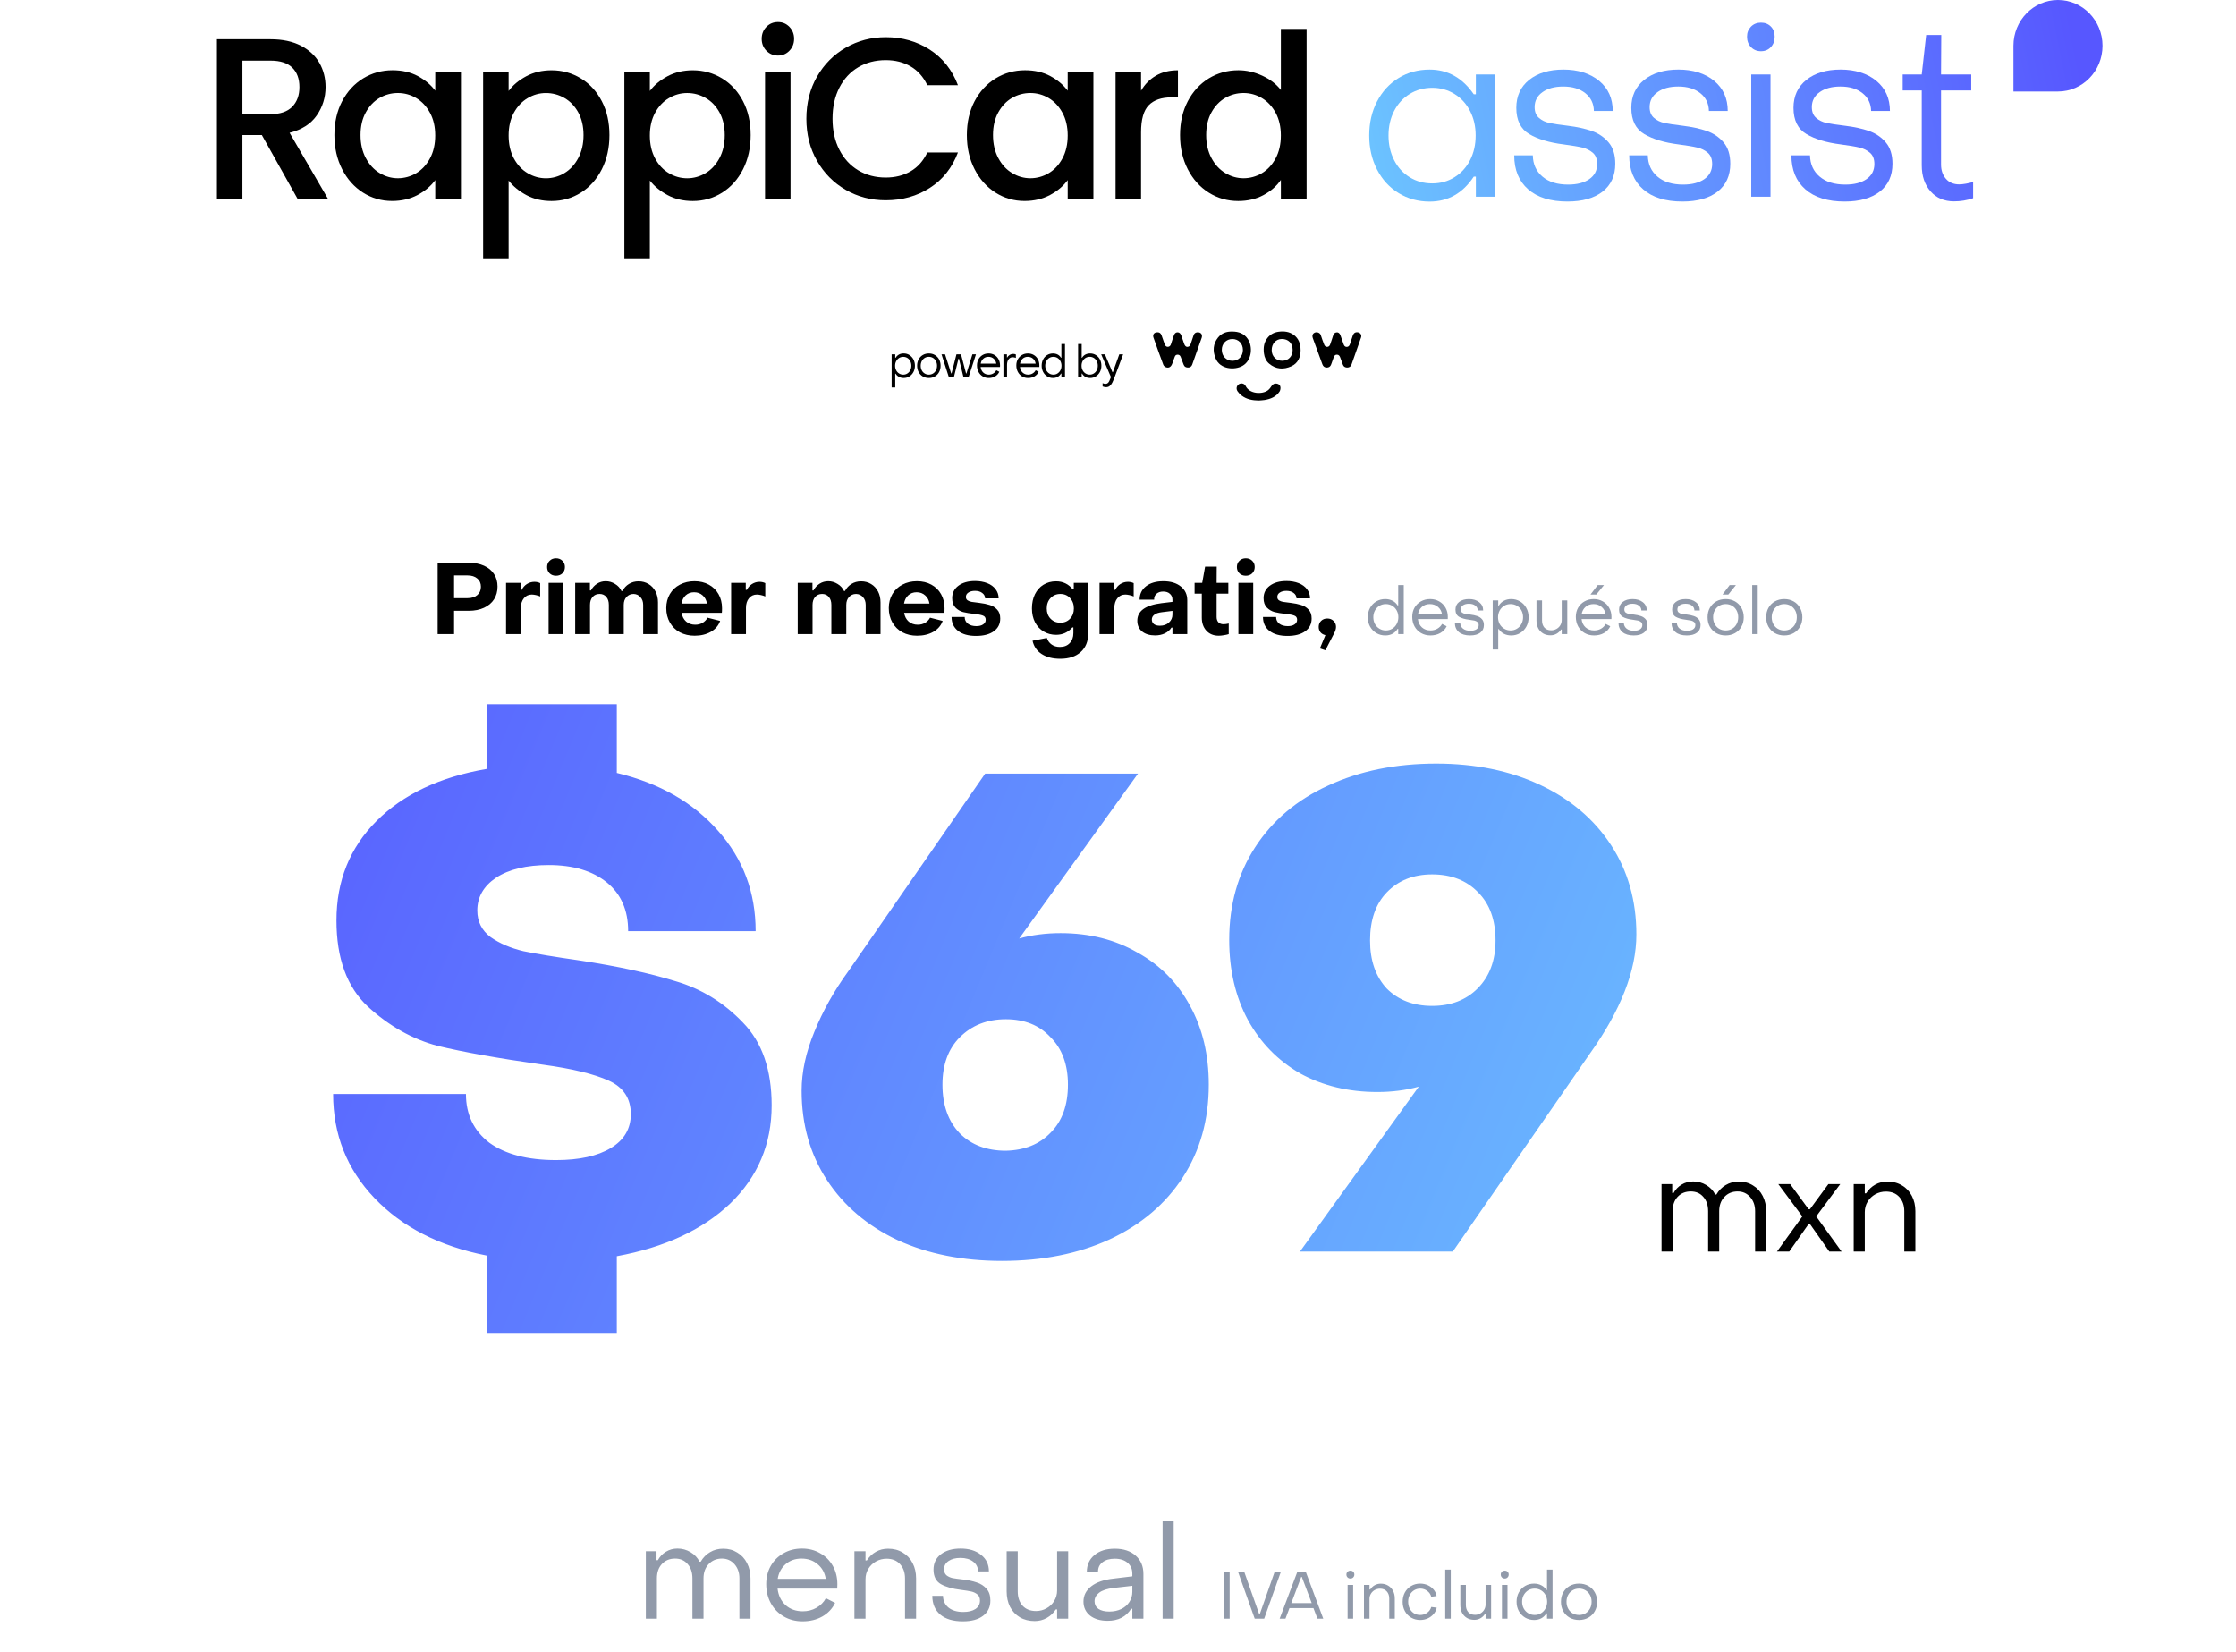 <svg width="134" height="99" viewBox="0 0 134 99" fill="none" xmlns="http://www.w3.org/2000/svg">
<path d="M46.244 66.24C46.244 68.56 45.417 70.52 43.764 72.12C42.11 73.693 39.844 74.747 36.964 75.28V79.88H29.164V75.24C26.337 74.68 24.097 73.533 22.444 71.8C20.79 70.067 19.964 67.987 19.964 65.56H27.924C27.924 66.787 28.39 67.76 29.324 68.48C30.284 69.173 31.617 69.52 33.324 69.52C34.71 69.52 35.804 69.28 36.604 68.8C37.404 68.32 37.804 67.64 37.804 66.76C37.804 65.827 37.364 65.16 36.484 64.76C35.604 64.36 34.284 64.04 32.524 63.8C29.884 63.427 27.79 63.053 26.244 62.68C24.724 62.28 23.324 61.493 22.044 60.32C20.79 59.147 20.164 57.427 20.164 55.16C20.164 52.787 20.964 50.8 22.564 49.2C24.164 47.6 26.364 46.56 29.164 46.08V42.2H36.964V46.32C39.524 46.933 41.55 48.093 43.044 49.8C44.537 51.48 45.284 53.48 45.284 55.8H37.644C37.644 54.547 37.217 53.573 36.364 52.88C35.51 52.187 34.35 51.84 32.884 51.84C31.55 51.84 30.497 52.093 29.724 52.6C28.977 53.107 28.604 53.76 28.604 54.56C28.604 55.227 28.87 55.76 29.404 56.16C29.937 56.533 30.59 56.813 31.364 57C32.137 57.16 33.27 57.347 34.764 57.56C37.03 57.907 38.937 58.32 40.484 58.8C42.03 59.253 43.377 60.08 44.524 61.28C45.67 62.453 46.244 64.107 46.244 66.24ZM60.04 75.56C57.694 75.56 55.614 75.147 53.8 74.32C51.987 73.467 50.574 72.267 49.56 70.72C48.547 69.173 48.04 67.387 48.04 65.36C48.04 64.24 48.294 63.067 48.8 61.84C49.307 60.587 49.987 59.373 50.84 58.2L59.04 46.36H68.2L61.08 56.24C61.853 56.027 62.68 55.92 63.56 55.92C65.293 55.92 66.827 56.307 68.16 57.08C69.52 57.827 70.573 58.893 71.32 60.28C72.067 61.64 72.44 63.213 72.44 65C72.44 67.107 71.92 68.96 70.88 70.56C69.84 72.16 68.374 73.4 66.48 74.28C64.614 75.133 62.467 75.56 60.04 75.56ZM60.28 68.96C61.4 68.933 62.294 68.573 62.96 67.88C63.654 67.187 64 66.227 64 65C64 63.8 63.654 62.853 62.96 62.16C62.294 61.44 61.4 61.08 60.28 61.08C59.16 61.08 58.24 61.44 57.52 62.16C56.827 62.853 56.48 63.8 56.48 65C56.48 66.227 56.827 67.2 57.52 67.92C58.214 68.613 59.133 68.96 60.28 68.96ZM86.065 45.76C88.412 45.76 90.492 46.187 92.305 47.04C94.118 47.893 95.532 49.093 96.545 50.64C97.558 52.187 98.065 53.973 98.065 56C98.065 58.16 97.132 60.547 95.265 63.16L87.065 75H77.905L85.025 65.12C84.252 65.333 83.425 65.44 82.545 65.44C80.812 65.44 79.265 65.067 77.905 64.32C76.572 63.547 75.532 62.48 74.785 61.12C74.038 59.733 73.665 58.133 73.665 56.32C73.665 54.213 74.185 52.36 75.225 50.76C76.265 49.16 77.719 47.933 79.585 47.08C81.478 46.2 83.638 45.76 86.065 45.76ZM85.825 52.4C84.705 52.4 83.799 52.76 83.105 53.48C82.439 54.173 82.105 55.133 82.105 56.36C82.105 57.56 82.439 58.52 83.105 59.24C83.799 59.933 84.705 60.28 85.825 60.28C86.945 60.28 87.852 59.933 88.545 59.24C89.265 58.52 89.625 57.56 89.625 56.36C89.625 55.133 89.278 54.173 88.585 53.48C87.892 52.76 86.972 52.4 85.825 52.4Z" fill="url(#paint0_linear_1436_1285)"/>
<path d="M99.573 75V70.96H100.213V71.496H100.293C100.41 71.283 100.57 71.115 100.773 70.992C100.981 70.864 101.213 70.8 101.469 70.8C101.752 70.8 102.013 70.872 102.253 71.016C102.493 71.16 102.672 71.349 102.789 71.584H102.861C103.005 71.339 103.192 71.149 103.421 71.016C103.65 70.877 103.914 70.808 104.213 70.808C104.528 70.808 104.808 70.885 105.053 71.04C105.304 71.189 105.498 71.4 105.637 71.672C105.776 71.939 105.845 72.245 105.845 72.592V75H105.181V72.584C105.181 72.243 105.082 71.96 104.885 71.736C104.688 71.512 104.437 71.4 104.133 71.4C103.808 71.4 103.541 71.512 103.333 71.736C103.13 71.955 103.029 72.237 103.029 72.584V75H102.365V72.584C102.365 72.227 102.269 71.941 102.077 71.728C101.89 71.509 101.64 71.4 101.325 71.4C101 71.4 100.736 71.509 100.533 71.728C100.336 71.941 100.237 72.227 100.237 72.584V75H99.573ZM107.227 75H106.491L108.011 72.896L106.571 70.96H107.283L108.387 72.464H108.467L109.571 70.96H110.283L108.843 72.896L110.363 75H109.627L108.467 73.352H108.387L107.227 75ZM111.089 75V70.96H111.753V71.512H111.833C111.977 71.288 112.158 71.115 112.377 70.992C112.595 70.869 112.838 70.808 113.105 70.808C113.441 70.808 113.734 70.885 113.985 71.04C114.241 71.189 114.438 71.4 114.577 71.672C114.715 71.939 114.785 72.243 114.785 72.584V75H114.121V72.584C114.121 72.237 114.022 71.955 113.825 71.736C113.627 71.517 113.358 71.408 113.017 71.408C112.793 71.408 112.582 71.461 112.385 71.568C112.193 71.675 112.038 71.824 111.921 72.016C111.809 72.203 111.753 72.411 111.753 72.64V75H111.089Z" fill="black"/>
<path d="M38.704 97V92.96H39.344V93.496H39.424C39.541 93.283 39.701 93.115 39.904 92.992C40.112 92.864 40.344 92.8 40.6 92.8C40.883 92.8 41.144 92.872 41.384 93.016C41.624 93.16 41.803 93.349 41.92 93.584H41.992C42.136 93.339 42.323 93.149 42.552 93.016C42.781 92.877 43.045 92.808 43.344 92.808C43.659 92.808 43.939 92.885 44.184 93.04C44.435 93.189 44.629 93.4 44.768 93.672C44.907 93.939 44.976 94.245 44.976 94.592V97H44.312V94.584C44.312 94.243 44.213 93.96 44.016 93.736C43.819 93.512 43.568 93.4 43.264 93.4C42.939 93.4 42.672 93.512 42.464 93.736C42.261 93.955 42.16 94.237 42.16 94.584V97H41.496V94.584C41.496 94.227 41.4 93.941 41.208 93.728C41.021 93.509 40.771 93.4 40.456 93.4C40.131 93.4 39.867 93.509 39.664 93.728C39.467 93.941 39.368 94.227 39.368 94.584V97H38.704ZM48.094 97.16C47.678 97.16 47.304 97.064 46.974 96.872C46.643 96.68 46.384 96.416 46.198 96.08C46.011 95.739 45.918 95.355 45.918 94.928C45.918 94.523 46.008 94.16 46.19 93.84C46.376 93.515 46.632 93.261 46.958 93.08C47.283 92.893 47.651 92.8 48.062 92.8C48.467 92.8 48.83 92.893 49.15 93.08C49.475 93.261 49.728 93.515 49.91 93.84C50.091 94.16 50.182 94.525 50.182 94.936C50.182 95.053 50.179 95.141 50.174 95.2H46.598C46.646 95.611 46.806 95.941 47.078 96.192C47.355 96.437 47.699 96.56 48.11 96.56C48.408 96.56 48.68 96.491 48.926 96.352C49.176 96.208 49.366 96.016 49.494 95.776L50.046 96.056C49.88 96.403 49.624 96.675 49.278 96.872C48.936 97.064 48.542 97.16 48.094 97.16ZM49.486 94.616C49.427 94.248 49.264 93.955 48.998 93.736C48.736 93.512 48.414 93.4 48.03 93.4C47.656 93.4 47.339 93.512 47.078 93.736C46.822 93.96 46.664 94.253 46.606 94.616H49.486ZM51.204 97V92.96H51.868V93.512H51.948C52.092 93.288 52.273 93.115 52.492 92.992C52.711 92.869 52.953 92.808 53.22 92.808C53.556 92.808 53.849 92.885 54.1 93.04C54.356 93.189 54.553 93.4 54.692 93.672C54.831 93.939 54.9 94.243 54.9 94.584V97H54.236V94.584C54.236 94.237 54.137 93.955 53.94 93.736C53.743 93.517 53.473 93.408 53.132 93.408C52.908 93.408 52.697 93.461 52.5 93.568C52.308 93.675 52.153 93.824 52.036 94.016C51.924 94.203 51.868 94.411 51.868 94.64V97H51.204ZM57.704 97.16C57.122 97.16 56.672 97.027 56.352 96.76C56.032 96.488 55.872 96.112 55.872 95.632H56.512C56.517 95.925 56.626 96.16 56.84 96.336C57.058 96.512 57.354 96.6 57.728 96.6C58.032 96.6 58.274 96.541 58.456 96.424C58.637 96.301 58.728 96.133 58.728 95.92C58.728 95.755 58.677 95.632 58.576 95.552C58.474 95.467 58.354 95.408 58.216 95.376C58.077 95.344 57.861 95.309 57.568 95.272C57.082 95.213 56.69 95.101 56.392 94.936C56.093 94.765 55.944 94.475 55.944 94.064C55.944 93.675 56.09 93.368 56.384 93.144C56.682 92.915 57.077 92.8 57.568 92.8C58.074 92.8 58.482 92.925 58.792 93.176C59.106 93.421 59.264 93.752 59.264 94.168H58.616C58.61 93.923 58.512 93.728 58.32 93.584C58.128 93.435 57.874 93.36 57.56 93.36C57.266 93.36 57.029 93.421 56.848 93.544C56.666 93.667 56.576 93.832 56.576 94.04C56.576 94.195 56.624 94.315 56.72 94.4C56.821 94.48 56.941 94.536 57.08 94.568C57.224 94.595 57.437 94.624 57.72 94.656C58.034 94.693 58.306 94.752 58.536 94.832C58.77 94.907 58.965 95.032 59.12 95.208C59.274 95.379 59.352 95.613 59.352 95.912C59.352 96.307 59.205 96.613 58.912 96.832C58.624 97.051 58.221 97.16 57.704 97.16ZM64.015 92.96V97H63.351V96.448H63.271C63.132 96.667 62.951 96.837 62.727 96.96C62.508 97.083 62.268 97.144 62.007 97.144C61.671 97.144 61.375 97.069 61.119 96.92C60.863 96.765 60.666 96.555 60.527 96.288C60.394 96.016 60.327 95.709 60.327 95.368V92.96H60.991V95.368C60.991 95.72 61.087 96.005 61.279 96.224C61.476 96.437 61.746 96.544 62.087 96.544C62.311 96.544 62.519 96.491 62.711 96.384C62.908 96.277 63.063 96.131 63.175 95.944C63.292 95.752 63.351 95.541 63.351 95.312V92.96H64.015ZM66.379 97.128C65.941 97.128 65.589 97.024 65.323 96.816C65.061 96.603 64.931 96.323 64.931 95.976C64.931 95.613 65.085 95.309 65.395 95.064C65.704 94.819 66.152 94.664 66.739 94.6L67.859 94.464V94.304C67.859 94.032 67.765 93.816 67.579 93.656C67.392 93.491 67.133 93.408 66.803 93.408C66.493 93.408 66.248 93.48 66.067 93.624C65.885 93.763 65.797 93.957 65.803 94.208H65.131C65.131 93.781 65.283 93.443 65.587 93.192C65.891 92.936 66.299 92.808 66.811 92.808C67.333 92.808 67.749 92.947 68.059 93.224C68.368 93.496 68.523 93.861 68.523 94.32V97H67.859V96.408H67.787C67.488 96.888 67.019 97.128 66.379 97.128ZM66.475 96.576C66.747 96.576 66.987 96.525 67.195 96.424C67.403 96.323 67.565 96.181 67.683 96C67.8 95.819 67.859 95.616 67.859 95.392V95.032L66.739 95.16C66.344 95.208 66.053 95.304 65.867 95.448C65.685 95.587 65.595 95.757 65.595 95.96C65.595 96.152 65.672 96.304 65.827 96.416C65.987 96.523 66.203 96.576 66.475 96.576ZM70.337 97H69.673V91.12H70.337V97ZM73.691 97H73.327V94.18H73.691V97ZM75.76 97H75.192L74.188 94.18H74.56L75.46 96.728H75.496L76.392 94.18H76.764L75.76 97ZM77.036 97H76.688L77.752 94.18H78.248L79.3 97H78.952L78.712 96.368H77.276L77.036 97ZM77.98 94.5L77.384 96.068H78.608L78.016 94.5H77.98ZM80.928 94.596C80.859 94.596 80.801 94.573 80.756 94.528C80.711 94.483 80.688 94.425 80.688 94.356C80.688 94.289 80.711 94.235 80.756 94.192C80.801 94.147 80.859 94.124 80.928 94.124C80.997 94.124 81.053 94.145 81.096 94.188C81.141 94.231 81.164 94.287 81.164 94.356C81.164 94.425 81.141 94.483 81.096 94.528C81.053 94.573 80.997 94.596 80.928 94.596ZM81.092 97H80.76V94.98H81.092V97ZM81.74 97V94.98H82.072V95.256H82.112C82.184 95.144 82.274 95.057 82.384 94.996C82.493 94.935 82.614 94.904 82.748 94.904C82.916 94.904 83.062 94.943 83.188 95.02C83.316 95.095 83.414 95.2 83.484 95.336C83.553 95.469 83.588 95.621 83.588 95.792V97H83.256V95.792C83.256 95.619 83.206 95.477 83.108 95.368C83.009 95.259 82.874 95.204 82.704 95.204C82.592 95.204 82.486 95.231 82.388 95.284C82.292 95.337 82.214 95.412 82.156 95.508C82.1 95.601 82.072 95.705 82.072 95.82V97H81.74ZM85.109 97.08C84.909 97.08 84.73 97.033 84.57 96.94C84.409 96.847 84.284 96.717 84.194 96.552C84.103 96.387 84.058 96.201 84.058 95.996C84.058 95.788 84.102 95.601 84.189 95.436C84.28 95.268 84.406 95.137 84.566 95.044C84.725 94.948 84.907 94.9 85.109 94.9C85.272 94.9 85.424 94.932 85.566 94.996C85.707 95.06 85.824 95.149 85.918 95.264C86.011 95.376 86.07 95.503 86.094 95.644L85.769 95.688C85.735 95.544 85.655 95.427 85.529 95.336C85.407 95.245 85.268 95.2 85.114 95.2C84.978 95.2 84.855 95.233 84.746 95.3C84.636 95.367 84.549 95.46 84.486 95.58C84.421 95.697 84.389 95.831 84.389 95.98C84.389 96.135 84.42 96.273 84.481 96.396C84.543 96.516 84.628 96.611 84.737 96.68C84.847 96.747 84.971 96.78 85.109 96.78C85.267 96.78 85.407 96.736 85.529 96.648C85.652 96.557 85.734 96.441 85.773 96.3L86.102 96.344C86.072 96.485 86.01 96.612 85.913 96.724C85.817 96.836 85.699 96.924 85.558 96.988C85.419 97.049 85.269 97.08 85.109 97.08ZM86.943 97H86.611V94.06H86.943V97ZM89.36 94.98V97H89.028V96.724H88.988C88.919 96.833 88.828 96.919 88.716 96.98C88.607 97.041 88.487 97.072 88.356 97.072C88.188 97.072 88.04 97.035 87.912 96.96C87.784 96.883 87.685 96.777 87.616 96.644C87.549 96.508 87.516 96.355 87.516 96.184V94.98H87.848V96.184C87.848 96.36 87.896 96.503 87.992 96.612C88.091 96.719 88.225 96.772 88.396 96.772C88.508 96.772 88.612 96.745 88.708 96.692C88.807 96.639 88.884 96.565 88.94 96.472C88.999 96.376 89.028 96.271 89.028 96.156V94.98H89.36ZM90.178 94.596C90.109 94.596 90.051 94.573 90.006 94.528C89.961 94.483 89.938 94.425 89.938 94.356C89.938 94.289 89.961 94.235 90.006 94.192C90.051 94.147 90.109 94.124 90.178 94.124C90.247 94.124 90.303 94.145 90.346 94.188C90.391 94.231 90.414 94.287 90.414 94.356C90.414 94.425 90.391 94.483 90.346 94.528C90.303 94.573 90.247 94.596 90.178 94.596ZM90.342 97H90.01V94.98H90.342V97ZM91.934 97.08C91.739 97.08 91.562 97.033 91.402 96.94C91.242 96.844 91.115 96.713 91.022 96.548C90.931 96.383 90.886 96.196 90.886 95.988C90.886 95.78 90.931 95.593 91.022 95.428C91.112 95.263 91.238 95.133 91.398 95.04C91.558 94.947 91.735 94.9 91.93 94.9C92.092 94.9 92.238 94.933 92.366 95C92.494 95.064 92.595 95.157 92.67 95.28H92.71V94.06H93.042V97H92.71V96.688H92.67C92.595 96.813 92.494 96.911 92.366 96.98C92.24 97.047 92.096 97.08 91.934 97.08ZM91.97 96.78C92.111 96.78 92.238 96.745 92.35 96.676C92.464 96.607 92.554 96.512 92.618 96.392C92.684 96.269 92.718 96.135 92.718 95.988C92.718 95.841 92.686 95.708 92.622 95.588C92.558 95.468 92.468 95.373 92.354 95.304C92.239 95.235 92.111 95.2 91.97 95.2C91.826 95.2 91.696 95.235 91.582 95.304C91.47 95.373 91.38 95.468 91.314 95.588C91.25 95.708 91.218 95.841 91.218 95.988C91.218 96.137 91.25 96.272 91.314 96.392C91.38 96.512 91.471 96.607 91.586 96.676C91.7 96.745 91.828 96.78 91.97 96.78ZM94.63 97.08C94.419 97.08 94.231 97.033 94.066 96.94C93.903 96.847 93.775 96.717 93.682 96.552C93.591 96.387 93.546 96.199 93.546 95.988C93.546 95.777 93.591 95.591 93.682 95.428C93.775 95.263 93.903 95.133 94.066 95.04C94.231 94.947 94.419 94.9 94.63 94.9C94.838 94.9 95.024 94.947 95.19 95.04C95.355 95.133 95.483 95.263 95.574 95.428C95.667 95.593 95.714 95.78 95.714 95.988C95.714 96.199 95.667 96.387 95.574 96.552C95.483 96.717 95.355 96.847 95.19 96.94C95.024 97.033 94.838 97.08 94.63 97.08ZM94.63 96.78C94.774 96.78 94.903 96.747 95.018 96.68C95.132 96.611 95.222 96.516 95.286 96.396C95.35 96.276 95.382 96.14 95.382 95.988C95.382 95.839 95.35 95.704 95.286 95.584C95.222 95.464 95.132 95.371 95.018 95.304C94.903 95.235 94.774 95.2 94.63 95.2C94.486 95.2 94.356 95.235 94.242 95.304C94.127 95.371 94.038 95.464 93.974 95.584C93.91 95.704 93.878 95.839 93.878 95.988C93.878 96.14 93.91 96.276 93.974 96.396C94.038 96.516 94.127 96.611 94.242 96.68C94.356 96.747 94.486 96.78 94.63 96.78Z" fill="#919AAA"/>
<path d="M26.228 38V33.728H28.106C28.45 33.728 28.75 33.786 29.006 33.902C29.266 34.018 29.466 34.184 29.606 34.4C29.746 34.612 29.816 34.862 29.816 35.15C29.816 35.442 29.746 35.698 29.606 35.918C29.466 36.134 29.266 36.302 29.006 36.422C28.746 36.542 28.444 36.602 28.1 36.602H27.212V38H26.228ZM28.022 35.846C28.266 35.846 28.46 35.784 28.604 35.66C28.748 35.536 28.82 35.37 28.82 35.162C28.82 34.954 28.748 34.79 28.604 34.67C28.46 34.546 28.266 34.484 28.022 34.484H27.212V35.846H28.022ZM30.327 38V34.928H31.203V35.348H31.269C31.337 35.204 31.439 35.088 31.575 35C31.715 34.912 31.865 34.868 32.025 34.868C32.153 34.868 32.269 34.894 32.373 34.946V35.744C32.293 35.708 32.205 35.68 32.109 35.66C32.017 35.64 31.937 35.63 31.869 35.63C31.673 35.63 31.515 35.704 31.395 35.852C31.275 36 31.215 36.192 31.215 36.428V38H30.327ZM33.321 34.502C33.165 34.502 33.037 34.454 32.937 34.358C32.837 34.258 32.787 34.132 32.787 33.98C32.787 33.828 32.837 33.704 32.937 33.608C33.037 33.508 33.165 33.458 33.321 33.458C33.477 33.458 33.605 33.508 33.705 33.608C33.805 33.704 33.855 33.828 33.855 33.98C33.855 34.132 33.805 34.258 33.705 34.358C33.605 34.454 33.477 34.502 33.321 34.502ZM33.765 38H32.877V34.928H33.765V38ZM34.47 38V34.928H35.352V35.384H35.412C35.5 35.216 35.622 35.082 35.778 34.982C35.934 34.882 36.108 34.832 36.3 34.832C36.5 34.832 36.686 34.886 36.858 34.994C37.034 35.098 37.162 35.238 37.242 35.414H37.302C37.398 35.234 37.528 35.094 37.692 34.994C37.86 34.89 38.052 34.838 38.268 34.838C38.492 34.838 38.692 34.892 38.868 35C39.044 35.104 39.182 35.252 39.282 35.444C39.382 35.636 39.432 35.854 39.432 36.098V38H38.544V36.248C38.544 36.06 38.49 35.906 38.382 35.786C38.274 35.662 38.136 35.598 37.968 35.594C37.796 35.594 37.654 35.656 37.542 35.78C37.434 35.9 37.38 36.056 37.38 36.248V38H36.486V36.248C36.486 36.048 36.436 35.89 36.336 35.774C36.236 35.654 36.102 35.594 35.934 35.594C35.758 35.594 35.618 35.654 35.514 35.774C35.41 35.894 35.358 36.052 35.358 36.248V38H34.47ZM41.626 38.096C41.298 38.096 41.004 38.028 40.744 37.892C40.488 37.752 40.288 37.556 40.144 37.304C40 37.052 39.928 36.764 39.928 36.44C39.928 36.124 40 35.844 40.144 35.6C40.288 35.356 40.488 35.168 40.744 35.036C41 34.9 41.292 34.832 41.62 34.832C41.944 34.832 42.23 34.9 42.478 35.036C42.73 35.172 42.924 35.362 43.06 35.606C43.2 35.85 43.27 36.132 43.27 36.452C43.27 36.588 43.266 36.678 43.258 36.722H40.846C40.882 36.942 40.972 37.116 41.116 37.244C41.264 37.372 41.446 37.436 41.662 37.436C41.83 37.436 41.978 37.398 42.106 37.322C42.234 37.246 42.332 37.144 42.4 37.016L43.156 37.208C43.06 37.484 42.874 37.702 42.598 37.862C42.322 38.018 41.998 38.096 41.626 38.096ZM42.364 36.17C42.336 35.97 42.252 35.808 42.112 35.684C41.972 35.556 41.8 35.492 41.596 35.492C41.396 35.492 41.228 35.554 41.092 35.678C40.96 35.798 40.876 35.962 40.84 36.17H42.364ZM43.816 38V34.928H44.692V35.348H44.758C44.826 35.204 44.928 35.088 45.064 35C45.204 34.912 45.354 34.868 45.514 34.868C45.642 34.868 45.758 34.894 45.862 34.946V35.744C45.782 35.708 45.694 35.68 45.598 35.66C45.506 35.64 45.426 35.63 45.358 35.63C45.162 35.63 45.004 35.704 44.884 35.852C44.764 36 44.704 36.192 44.704 36.428V38H43.816ZM47.806 38V34.928H48.688V35.384H48.748C48.836 35.216 48.958 35.082 49.114 34.982C49.27 34.882 49.444 34.832 49.636 34.832C49.836 34.832 50.022 34.886 50.194 34.994C50.37 35.098 50.498 35.238 50.578 35.414H50.638C50.734 35.234 50.864 35.094 51.028 34.994C51.196 34.89 51.388 34.838 51.604 34.838C51.828 34.838 52.028 34.892 52.204 35C52.38 35.104 52.518 35.252 52.618 35.444C52.718 35.636 52.768 35.854 52.768 36.098V38H51.88V36.248C51.88 36.06 51.826 35.906 51.718 35.786C51.61 35.662 51.472 35.598 51.304 35.594C51.132 35.594 50.99 35.656 50.878 35.78C50.77 35.9 50.716 36.056 50.716 36.248V38H49.822V36.248C49.822 36.048 49.772 35.89 49.672 35.774C49.572 35.654 49.438 35.594 49.27 35.594C49.094 35.594 48.954 35.654 48.85 35.774C48.746 35.894 48.694 36.052 48.694 36.248V38H47.806ZM54.962 38.096C54.634 38.096 54.34 38.028 54.08 37.892C53.824 37.752 53.624 37.556 53.48 37.304C53.336 37.052 53.264 36.764 53.264 36.44C53.264 36.124 53.336 35.844 53.48 35.6C53.624 35.356 53.824 35.168 54.08 35.036C54.336 34.9 54.628 34.832 54.956 34.832C55.28 34.832 55.566 34.9 55.814 35.036C56.066 35.172 56.26 35.362 56.396 35.606C56.536 35.85 56.606 36.132 56.606 36.452C56.606 36.588 56.602 36.678 56.594 36.722H54.182C54.218 36.942 54.308 37.116 54.452 37.244C54.6 37.372 54.782 37.436 54.998 37.436C55.166 37.436 55.314 37.398 55.442 37.322C55.57 37.246 55.668 37.144 55.736 37.016L56.492 37.208C56.396 37.484 56.21 37.702 55.934 37.862C55.658 38.018 55.334 38.096 54.962 38.096ZM55.7 36.17C55.672 35.97 55.588 35.808 55.448 35.684C55.308 35.556 55.136 35.492 54.932 35.492C54.732 35.492 54.564 35.554 54.428 35.678C54.296 35.798 54.212 35.962 54.176 36.17H55.7ZM58.49 38.108C58.034 38.108 57.676 38.008 57.416 37.808C57.156 37.604 57.026 37.326 57.026 36.974H57.812C57.812 37.138 57.874 37.27 57.998 37.37C58.126 37.47 58.298 37.52 58.514 37.52C58.682 37.52 58.816 37.486 58.916 37.418C59.02 37.35 59.072 37.258 59.072 37.142C59.072 37.014 59.016 36.93 58.904 36.89C58.792 36.846 58.618 36.812 58.382 36.788C58.122 36.76 57.902 36.724 57.722 36.68C57.546 36.632 57.392 36.542 57.26 36.41C57.128 36.278 57.062 36.09 57.062 35.846C57.062 35.534 57.186 35.286 57.434 35.102C57.686 34.914 58.018 34.82 58.43 34.82C58.702 34.82 58.946 34.862 59.162 34.946C59.378 35.03 59.546 35.152 59.666 35.312C59.786 35.468 59.846 35.65 59.846 35.858H59.036C59.032 35.722 58.974 35.614 58.862 35.534C58.754 35.45 58.61 35.408 58.43 35.408C58.266 35.408 58.134 35.442 58.034 35.51C57.934 35.574 57.884 35.662 57.884 35.774C57.884 35.862 57.918 35.93 57.986 35.978C58.058 36.022 58.138 36.052 58.226 36.068C58.318 36.084 58.472 36.104 58.688 36.128C58.924 36.156 59.13 36.198 59.306 36.254C59.486 36.306 59.636 36.398 59.756 36.53C59.88 36.658 59.942 36.836 59.942 37.064C59.942 37.392 59.812 37.648 59.552 37.832C59.296 38.016 58.942 38.108 58.49 38.108ZM63.54 39.476C63.092 39.476 62.722 39.382 62.43 39.194C62.138 39.006 61.954 38.74 61.878 38.396L62.736 38.228C62.792 38.396 62.888 38.528 63.024 38.624C63.16 38.72 63.324 38.768 63.516 38.768C63.764 38.768 63.96 38.692 64.104 38.54C64.252 38.392 64.326 38.192 64.326 37.94V37.598H64.266C64.006 37.894 63.682 38.042 63.294 38.042C63.014 38.042 62.764 37.976 62.544 37.844C62.324 37.712 62.152 37.528 62.028 37.292C61.904 37.052 61.842 36.776 61.842 36.464C61.842 36.14 61.902 35.856 62.022 35.612C62.146 35.364 62.316 35.174 62.532 35.042C62.752 34.906 63.004 34.838 63.288 34.838C63.7 34.838 64.034 34.998 64.29 35.318H64.35V34.928H65.214V37.964C65.214 38.436 65.064 38.806 64.764 39.074C64.464 39.342 64.056 39.476 63.54 39.476ZM63.546 37.316C63.782 37.316 63.976 37.236 64.128 37.076C64.28 36.916 64.356 36.712 64.356 36.464C64.356 36.212 64.28 36.004 64.128 35.84C63.976 35.676 63.782 35.594 63.546 35.594C63.31 35.594 63.114 35.676 62.958 35.84C62.806 36.004 62.73 36.212 62.73 36.464C62.73 36.712 62.806 36.916 62.958 37.076C63.114 37.236 63.31 37.316 63.546 37.316ZM65.894 38V34.928H66.77V35.348H66.836C66.904 35.204 67.006 35.088 67.142 35C67.282 34.912 67.432 34.868 67.592 34.868C67.72 34.868 67.836 34.894 67.94 34.946V35.744C67.86 35.708 67.772 35.68 67.676 35.66C67.584 35.64 67.504 35.63 67.436 35.63C67.24 35.63 67.082 35.704 66.962 35.852C66.842 36 66.782 36.192 66.782 36.428V38H65.894ZM69.219 38.078C68.899 38.078 68.641 38 68.445 37.844C68.253 37.684 68.157 37.468 68.157 37.196C68.157 36.616 68.641 36.266 69.609 36.146L70.263 36.068V35.942C70.263 35.794 70.213 35.676 70.113 35.588C70.017 35.496 69.881 35.45 69.705 35.45C69.541 35.45 69.409 35.494 69.309 35.582C69.209 35.666 69.161 35.784 69.165 35.936H68.295C68.295 35.6 68.423 35.332 68.679 35.132C68.939 34.932 69.285 34.832 69.717 34.832C70.153 34.832 70.501 34.936 70.761 35.144C71.021 35.348 71.151 35.624 71.151 35.972V38H70.263V37.61H70.203C70.107 37.762 69.973 37.878 69.801 37.958C69.633 38.038 69.439 38.078 69.219 38.078ZM69.513 37.496C69.733 37.496 69.913 37.432 70.053 37.304C70.193 37.176 70.263 37.016 70.263 36.824V36.608L69.633 36.686C69.425 36.71 69.271 36.762 69.171 36.842C69.075 36.918 69.027 37.012 69.027 37.124C69.027 37.24 69.069 37.332 69.153 37.4C69.241 37.464 69.361 37.496 69.513 37.496ZM73.036 38.096C72.728 38.096 72.482 37.996 72.298 37.796C72.114 37.596 72.022 37.334 72.022 37.01V35.576H71.59V34.928H72.046L72.22 33.956H72.916L72.91 34.928H73.612V35.576H72.91V36.974C72.91 37.106 72.946 37.212 73.018 37.292C73.094 37.368 73.194 37.406 73.318 37.406C73.41 37.406 73.516 37.392 73.636 37.364V38C73.552 38.028 73.454 38.05 73.342 38.066C73.23 38.086 73.128 38.096 73.036 38.096ZM74.659 34.502C74.503 34.502 74.375 34.454 74.275 34.358C74.175 34.258 74.125 34.132 74.125 33.98C74.125 33.828 74.175 33.704 74.275 33.608C74.375 33.508 74.503 33.458 74.659 33.458C74.815 33.458 74.943 33.508 75.043 33.608C75.143 33.704 75.193 33.828 75.193 33.98C75.193 34.132 75.143 34.258 75.043 34.358C74.943 34.454 74.815 34.502 74.659 34.502ZM75.103 38H74.215V34.928H75.103V38ZM77.152 38.108C76.696 38.108 76.338 38.008 76.078 37.808C75.818 37.604 75.688 37.326 75.688 36.974H76.474C76.474 37.138 76.536 37.27 76.66 37.37C76.788 37.47 76.96 37.52 77.176 37.52C77.344 37.52 77.478 37.486 77.578 37.418C77.682 37.35 77.734 37.258 77.734 37.142C77.734 37.014 77.678 36.93 77.566 36.89C77.454 36.846 77.28 36.812 77.044 36.788C76.784 36.76 76.564 36.724 76.384 36.68C76.208 36.632 76.054 36.542 75.922 36.41C75.79 36.278 75.724 36.09 75.724 35.846C75.724 35.534 75.848 35.286 76.096 35.102C76.348 34.914 76.68 34.82 77.092 34.82C77.364 34.82 77.608 34.862 77.824 34.946C78.04 35.03 78.208 35.152 78.328 35.312C78.448 35.468 78.508 35.65 78.508 35.858H77.698C77.694 35.722 77.636 35.614 77.524 35.534C77.416 35.45 77.272 35.408 77.092 35.408C76.928 35.408 76.796 35.442 76.696 35.51C76.596 35.574 76.546 35.662 76.546 35.774C76.546 35.862 76.58 35.93 76.648 35.978C76.72 36.022 76.8 36.052 76.888 36.068C76.98 36.084 77.134 36.104 77.35 36.128C77.586 36.156 77.792 36.198 77.968 36.254C78.148 36.306 78.298 36.398 78.418 36.53C78.542 36.658 78.604 36.836 78.604 37.064C78.604 37.392 78.474 37.648 78.214 37.832C77.958 38.016 77.604 38.108 77.152 38.108ZM79.429 38.966L79.099 38.858L79.429 38.06C79.309 38.036 79.211 37.98 79.135 37.892C79.063 37.8 79.027 37.692 79.027 37.568C79.027 37.42 79.075 37.3 79.171 37.208C79.267 37.112 79.391 37.064 79.543 37.064C79.695 37.064 79.819 37.112 79.915 37.208C80.015 37.3 80.065 37.42 80.065 37.568C80.065 37.688 80.023 37.824 79.939 37.976L79.429 38.966Z" fill="black"/>
<path d="M83.017 38.08C82.822 38.08 82.645 38.033 82.485 37.94C82.325 37.844 82.198 37.713 82.105 37.548C82.014 37.383 81.969 37.196 81.969 36.988C81.969 36.78 82.014 36.593 82.105 36.428C82.195 36.263 82.321 36.133 82.481 36.04C82.641 35.947 82.818 35.9 83.013 35.9C83.175 35.9 83.321 35.933 83.449 36C83.577 36.064 83.678 36.157 83.753 36.28H83.793V35.06H84.125V38H83.793V37.688H83.753C83.678 37.813 83.577 37.911 83.449 37.98C83.323 38.047 83.179 38.08 83.017 38.08ZM83.053 37.78C83.194 37.78 83.321 37.745 83.433 37.676C83.547 37.607 83.637 37.512 83.701 37.392C83.767 37.269 83.801 37.135 83.801 36.988C83.801 36.841 83.769 36.708 83.705 36.588C83.641 36.468 83.551 36.373 83.437 36.304C83.322 36.235 83.194 36.2 83.053 36.2C82.909 36.2 82.779 36.235 82.665 36.304C82.553 36.373 82.463 36.468 82.397 36.588C82.333 36.708 82.301 36.841 82.301 36.988C82.301 37.137 82.333 37.272 82.397 37.392C82.463 37.512 82.554 37.607 82.669 37.676C82.783 37.745 82.911 37.78 83.053 37.78ZM85.721 38.08C85.513 38.08 85.326 38.032 85.161 37.936C84.995 37.84 84.866 37.708 84.773 37.54C84.679 37.369 84.633 37.177 84.633 36.964C84.633 36.761 84.678 36.58 84.769 36.42C84.862 36.257 84.99 36.131 85.153 36.04C85.315 35.947 85.499 35.9 85.705 35.9C85.907 35.9 86.089 35.947 86.249 36.04C86.411 36.131 86.538 36.257 86.629 36.42C86.719 36.58 86.765 36.763 86.765 36.968C86.765 37.027 86.763 37.071 86.761 37.1H84.973C84.997 37.305 85.077 37.471 85.213 37.596C85.351 37.719 85.523 37.78 85.729 37.78C85.878 37.78 86.014 37.745 86.137 37.676C86.262 37.604 86.357 37.508 86.421 37.388L86.697 37.528C86.614 37.701 86.486 37.837 86.313 37.936C86.142 38.032 85.945 38.08 85.721 38.08ZM86.417 36.808C86.387 36.624 86.306 36.477 86.173 36.368C86.042 36.256 85.881 36.2 85.689 36.2C85.502 36.2 85.343 36.256 85.213 36.368C85.085 36.48 85.006 36.627 84.977 36.808H86.417ZM88.104 38.08C87.813 38.08 87.588 38.013 87.428 37.88C87.268 37.744 87.188 37.556 87.188 37.316H87.508C87.51 37.463 87.565 37.58 87.672 37.668C87.781 37.756 87.929 37.8 88.116 37.8C88.268 37.8 88.389 37.771 88.48 37.712C88.57 37.651 88.616 37.567 88.616 37.46C88.616 37.377 88.59 37.316 88.54 37.276C88.489 37.233 88.429 37.204 88.36 37.188C88.29 37.172 88.182 37.155 88.036 37.136C87.793 37.107 87.597 37.051 87.448 36.968C87.298 36.883 87.224 36.737 87.224 36.532C87.224 36.337 87.297 36.184 87.444 36.072C87.593 35.957 87.79 35.9 88.036 35.9C88.289 35.9 88.493 35.963 88.648 36.088C88.805 36.211 88.884 36.376 88.884 36.584H88.56C88.557 36.461 88.508 36.364 88.412 36.292C88.316 36.217 88.189 36.18 88.032 36.18C87.885 36.18 87.766 36.211 87.676 36.272C87.585 36.333 87.54 36.416 87.54 36.52C87.54 36.597 87.564 36.657 87.612 36.7C87.662 36.74 87.722 36.768 87.792 36.784C87.864 36.797 87.97 36.812 88.112 36.828C88.269 36.847 88.405 36.876 88.52 36.916C88.637 36.953 88.734 37.016 88.812 37.104C88.889 37.189 88.928 37.307 88.928 37.456C88.928 37.653 88.854 37.807 88.708 37.916C88.564 38.025 88.362 38.08 88.104 38.08ZM90.564 35.9C90.758 35.9 90.934 35.947 91.091 36.04C91.251 36.133 91.377 36.263 91.468 36.428C91.561 36.593 91.608 36.78 91.608 36.988C91.608 37.196 91.562 37.383 91.472 37.548C91.381 37.713 91.255 37.844 91.096 37.94C90.938 38.033 90.762 38.08 90.567 38.08C90.405 38.08 90.258 38.047 90.127 37.98C89.999 37.913 89.898 37.82 89.823 37.7H89.787V38.92H89.456V35.98H89.787V36.288H89.823C89.898 36.165 89.998 36.071 90.124 36.004C90.251 35.935 90.398 35.9 90.564 35.9ZM90.528 36.2C90.383 36.2 90.254 36.235 90.139 36.304C90.028 36.373 89.938 36.468 89.871 36.588C89.808 36.708 89.775 36.841 89.775 36.988C89.775 37.135 89.808 37.269 89.871 37.392C89.938 37.512 90.029 37.607 90.144 37.676C90.258 37.745 90.386 37.78 90.528 37.78C90.669 37.78 90.796 37.745 90.907 37.676C91.022 37.607 91.112 37.512 91.175 37.392C91.242 37.269 91.275 37.135 91.275 36.988C91.275 36.839 91.243 36.704 91.18 36.584C91.115 36.464 91.026 36.371 90.912 36.304C90.797 36.235 90.669 36.2 90.528 36.2ZM93.924 35.98V38H93.591V37.724H93.552C93.482 37.833 93.391 37.919 93.279 37.98C93.17 38.041 93.05 38.072 92.919 38.072C92.751 38.072 92.603 38.035 92.475 37.96C92.347 37.883 92.249 37.777 92.18 37.644C92.113 37.508 92.079 37.355 92.079 37.184V35.98H92.412V37.184C92.412 37.36 92.46 37.503 92.555 37.612C92.654 37.719 92.789 37.772 92.96 37.772C93.072 37.772 93.175 37.745 93.272 37.692C93.37 37.639 93.448 37.565 93.504 37.472C93.562 37.376 93.591 37.271 93.591 37.156V35.98H93.924ZM96.125 35.06L95.665 35.628H95.317L95.749 35.06H96.125ZM95.529 38.08C95.321 38.08 95.133 38.032 94.965 37.936C94.8 37.84 94.671 37.708 94.577 37.54C94.484 37.369 94.437 37.177 94.437 36.964C94.437 36.761 94.483 36.58 94.573 36.42C94.667 36.257 94.795 36.131 94.957 36.04C95.12 35.947 95.304 35.9 95.509 35.9C95.712 35.9 95.893 35.947 96.053 36.04C96.216 36.131 96.343 36.257 96.433 36.42C96.527 36.583 96.573 36.765 96.573 36.968C96.573 37.027 96.572 37.071 96.569 37.1H94.781C94.805 37.305 94.885 37.471 95.021 37.596C95.16 37.719 95.331 37.78 95.533 37.78C95.685 37.78 95.823 37.745 95.945 37.676C96.071 37.604 96.164 37.508 96.225 37.388L96.501 37.528C96.421 37.701 96.295 37.837 96.121 37.936C95.951 38.032 95.753 38.08 95.529 38.08ZM96.221 36.808C96.192 36.627 96.111 36.48 95.977 36.368C95.847 36.256 95.687 36.2 95.497 36.2C95.311 36.2 95.152 36.256 95.021 36.368C94.893 36.477 94.815 36.624 94.785 36.808H96.221ZM97.909 38.08C97.618 38.08 97.392 38.013 97.233 37.88C97.073 37.744 96.993 37.556 96.993 37.316H97.312C97.315 37.463 97.37 37.58 97.477 37.668C97.586 37.756 97.734 37.8 97.921 37.8C98.073 37.8 98.194 37.771 98.284 37.712C98.375 37.651 98.421 37.567 98.421 37.46C98.421 37.377 98.395 37.316 98.344 37.276C98.294 37.233 98.234 37.204 98.165 37.188C98.095 37.172 97.987 37.155 97.841 37.136C97.598 37.107 97.402 37.051 97.252 36.968C97.103 36.883 97.028 36.737 97.028 36.532C97.028 36.337 97.102 36.184 97.249 36.072C97.398 35.957 97.595 35.9 97.841 35.9C98.094 35.9 98.298 35.963 98.453 36.088C98.61 36.211 98.689 36.376 98.689 36.584H98.365C98.362 36.461 98.312 36.364 98.216 36.292C98.121 36.217 97.994 36.18 97.837 36.18C97.69 36.18 97.571 36.211 97.481 36.272C97.39 36.333 97.344 36.416 97.344 36.52C97.344 36.597 97.368 36.657 97.416 36.7C97.467 36.74 97.527 36.768 97.597 36.784C97.668 36.797 97.775 36.812 97.916 36.828C98.074 36.847 98.21 36.876 98.325 36.916C98.442 36.953 98.539 37.016 98.617 37.104C98.694 37.189 98.733 37.307 98.733 37.456C98.733 37.653 98.659 37.807 98.513 37.916C98.368 38.025 98.167 38.08 97.909 38.08ZM101.088 38.08C100.797 38.08 100.572 38.013 100.412 37.88C100.252 37.744 100.172 37.556 100.172 37.316H100.492C100.495 37.463 100.549 37.58 100.656 37.668C100.765 37.756 100.913 37.8 101.1 37.8C101.252 37.8 101.373 37.771 101.464 37.712C101.555 37.651 101.6 37.567 101.6 37.46C101.6 37.377 101.575 37.316 101.524 37.276C101.473 37.233 101.413 37.204 101.344 37.188C101.275 37.172 101.167 37.155 101.02 37.136C100.777 37.107 100.581 37.051 100.432 36.968C100.283 36.883 100.208 36.737 100.208 36.532C100.208 36.337 100.281 36.184 100.428 36.072C100.577 35.957 100.775 35.9 101.02 35.9C101.273 35.9 101.477 35.963 101.632 36.088C101.789 36.211 101.868 36.376 101.868 36.584H101.544C101.541 36.461 101.492 36.364 101.396 36.292C101.3 36.217 101.173 36.18 101.016 36.18C100.869 36.18 100.751 36.211 100.66 36.272C100.569 36.333 100.524 36.416 100.524 36.52C100.524 36.597 100.548 36.657 100.596 36.7C100.647 36.74 100.707 36.768 100.776 36.784C100.848 36.797 100.955 36.812 101.096 36.828C101.253 36.847 101.389 36.876 101.504 36.916C101.621 36.953 101.719 37.016 101.796 37.104C101.873 37.189 101.912 37.307 101.912 37.456C101.912 37.653 101.839 37.807 101.692 37.916C101.548 38.025 101.347 38.08 101.088 38.08ZM104.032 35.06L103.576 35.628H103.228L103.656 35.06H104.032ZM103.416 38.08C103.205 38.08 103.017 38.033 102.852 37.94C102.689 37.847 102.561 37.717 102.468 37.552C102.377 37.387 102.332 37.199 102.332 36.988C102.332 36.777 102.377 36.591 102.468 36.428C102.561 36.263 102.689 36.133 102.852 36.04C103.017 35.947 103.205 35.9 103.416 35.9C103.624 35.9 103.811 35.947 103.976 36.04C104.141 36.133 104.269 36.263 104.36 36.428C104.453 36.593 104.5 36.78 104.5 36.988C104.5 37.199 104.453 37.387 104.36 37.552C104.269 37.717 104.141 37.847 103.976 37.94C103.811 38.033 103.624 38.08 103.416 38.08ZM103.416 37.78C103.56 37.78 103.689 37.747 103.804 37.68C103.919 37.611 104.008 37.516 104.072 37.396C104.136 37.276 104.168 37.14 104.168 36.988C104.168 36.839 104.136 36.704 104.072 36.584C104.008 36.464 103.919 36.371 103.804 36.304C103.689 36.235 103.56 36.2 103.416 36.2C103.272 36.2 103.143 36.235 103.028 36.304C102.913 36.371 102.824 36.464 102.76 36.584C102.696 36.704 102.664 36.839 102.664 36.988C102.664 37.14 102.696 37.276 102.76 37.396C102.824 37.516 102.913 37.611 103.028 37.68C103.143 37.747 103.272 37.78 103.416 37.78ZM105.338 38H105.006V35.06H105.338V38ZM106.928 38.08C106.717 38.08 106.529 38.033 106.364 37.94C106.201 37.847 106.073 37.717 105.98 37.552C105.889 37.387 105.844 37.199 105.844 36.988C105.844 36.777 105.889 36.591 105.98 36.428C106.073 36.263 106.201 36.133 106.364 36.04C106.529 35.947 106.717 35.9 106.928 35.9C107.136 35.9 107.322 35.947 107.488 36.04C107.653 36.133 107.781 36.263 107.872 36.428C107.965 36.593 108.012 36.78 108.012 36.988C108.012 37.199 107.965 37.387 107.872 37.552C107.781 37.717 107.653 37.847 107.488 37.94C107.322 38.033 107.136 38.08 106.928 38.08ZM106.928 37.78C107.072 37.78 107.201 37.747 107.316 37.68C107.43 37.611 107.52 37.516 107.584 37.396C107.648 37.276 107.68 37.14 107.68 36.988C107.68 36.839 107.648 36.704 107.584 36.584C107.52 36.464 107.43 36.371 107.316 36.304C107.201 36.235 107.072 36.2 106.928 36.2C106.784 36.2 106.654 36.235 106.54 36.304C106.425 36.371 106.336 36.464 106.272 36.584C106.208 36.704 106.176 36.839 106.176 36.988C106.176 37.14 106.208 37.276 106.272 37.396C106.336 37.516 106.425 37.611 106.54 37.68C106.654 37.747 106.784 37.78 106.928 37.78Z" fill="#919AAA"/>
<g clip-path="url(#clip0_1436_1285)">
<path d="M17.837 11.921L15.693 8.094H14.528V11.921H13V2.353H16.215C16.93 2.353 17.535 2.482 18.031 2.738C18.527 2.996 18.897 3.34 19.143 3.771C19.388 4.203 19.511 4.685 19.511 5.217C19.511 5.841 19.335 6.407 18.982 6.918C18.629 7.427 18.086 7.774 17.354 7.957L19.659 11.921H17.836H17.837ZM14.528 6.841H16.215C16.787 6.841 17.218 6.695 17.509 6.401C17.799 6.108 17.944 5.713 17.944 5.217C17.944 4.721 17.801 4.333 17.516 4.054C17.23 3.774 16.796 3.634 16.215 3.634H14.528V6.841Z" fill="black"/>
<path d="M20.502 6.07C20.811 5.483 21.23 5.026 21.762 4.699C22.294 4.374 22.881 4.21 23.524 4.21C24.104 4.21 24.612 4.327 25.045 4.561C25.478 4.795 25.824 5.087 26.084 5.435V4.334H27.624V11.92H26.084V10.791C25.825 11.148 25.472 11.447 25.025 11.685C24.578 11.924 24.068 12.043 23.497 12.043C22.862 12.043 22.282 11.876 21.755 11.541C21.228 11.206 20.81 10.738 20.502 10.137C20.194 9.536 20.04 8.855 20.04 8.093C20.04 7.33 20.195 6.657 20.502 6.069V6.07ZM25.768 6.758C25.558 6.373 25.283 6.079 24.944 5.877C24.604 5.675 24.238 5.574 23.844 5.574C23.451 5.574 23.085 5.673 22.745 5.869C22.405 6.067 22.131 6.356 21.921 6.737C21.711 7.117 21.606 7.569 21.606 8.093C21.606 8.616 21.711 9.075 21.921 9.469C22.131 9.864 22.407 10.164 22.752 10.371C23.096 10.577 23.46 10.681 23.844 10.681C24.229 10.681 24.604 10.579 24.944 10.378C25.283 10.176 25.558 9.881 25.768 9.491C25.978 9.1 26.082 8.644 26.082 8.12C26.082 7.596 25.977 7.142 25.768 6.757V6.758Z" fill="black"/>
<path d="M31.539 4.569C31.986 4.331 32.491 4.212 33.053 4.212C33.696 4.212 34.284 4.375 34.815 4.701C35.347 5.026 35.765 5.483 36.068 6.071C36.372 6.659 36.523 7.333 36.523 8.095C36.523 8.857 36.371 9.538 36.068 10.139C35.764 10.741 35.347 11.209 34.815 11.543C34.284 11.878 33.696 12.045 33.053 12.045C32.49 12.045 31.99 11.928 31.552 11.695C31.115 11.461 30.757 11.17 30.481 10.82V15.529H28.953V4.336H30.481V5.451C30.74 5.102 31.093 4.808 31.539 4.569ZM34.655 6.738C34.445 6.357 34.167 6.067 33.824 5.871C33.48 5.674 33.111 5.575 32.719 5.575C32.327 5.575 31.97 5.676 31.627 5.878C31.283 6.079 31.006 6.374 30.795 6.759C30.585 7.144 30.481 7.599 30.481 8.122C30.481 8.646 30.585 9.103 30.795 9.493C31.006 9.883 31.282 10.179 31.627 10.38C31.97 10.582 32.335 10.683 32.719 10.683C33.103 10.683 33.48 10.579 33.824 10.373C34.167 10.167 34.445 9.866 34.655 9.471C34.865 9.077 34.97 8.617 34.97 8.095C34.97 7.573 34.864 7.119 34.655 6.739V6.738Z" fill="black"/>
<path d="M40.003 4.569C40.45 4.331 40.955 4.212 41.517 4.212C42.16 4.212 42.747 4.375 43.279 4.701C43.81 5.026 44.228 5.483 44.531 6.071C44.836 6.659 44.986 7.333 44.986 8.095C44.986 8.857 44.834 9.538 44.531 10.139C44.227 10.741 43.81 11.209 43.279 11.543C42.747 11.878 42.16 12.045 41.517 12.045C40.954 12.045 40.453 11.928 40.016 11.695C39.578 11.461 39.221 11.17 38.944 10.82V15.529H37.417V4.336H38.944V5.451C39.203 5.102 39.556 4.808 40.003 4.569ZM43.119 6.738C42.908 6.357 42.631 6.067 42.288 5.871C41.944 5.674 41.575 5.575 41.182 5.575C40.79 5.575 40.434 5.676 40.09 5.878C39.746 6.079 39.469 6.374 39.259 6.759C39.049 7.144 38.944 7.599 38.944 8.122C38.944 8.646 39.049 9.103 39.259 9.493C39.469 9.883 39.745 10.179 40.09 10.38C40.434 10.582 40.798 10.683 41.182 10.683C41.567 10.683 41.944 10.579 42.288 10.373C42.631 10.167 42.908 9.866 43.119 9.471C43.329 9.077 43.433 8.617 43.433 8.095C43.433 7.573 43.328 7.119 43.119 6.739V6.738Z" fill="black"/>
<path d="M45.928 3.041C45.74 2.848 45.647 2.61 45.647 2.326C45.647 2.042 45.741 1.802 45.928 1.61C46.116 1.417 46.348 1.322 46.624 1.322C46.901 1.322 47.12 1.418 47.308 1.61C47.495 1.803 47.589 2.042 47.589 2.326C47.589 2.61 47.495 2.849 47.308 3.041C47.12 3.235 46.892 3.33 46.624 3.33C46.356 3.33 46.115 3.233 45.928 3.041ZM47.375 4.336V11.921H45.848V4.336H47.375Z" fill="black"/>
<path d="M48.96 4.597C49.384 3.854 49.961 3.273 50.688 2.855C51.416 2.438 52.214 2.229 53.08 2.229C54.071 2.229 54.953 2.48 55.726 2.979C56.499 3.48 57.06 4.189 57.408 5.106H55.573C55.332 4.602 54.997 4.225 54.568 3.977C54.139 3.728 53.644 3.604 53.081 3.604C52.464 3.604 51.915 3.746 51.432 4.031C50.951 4.316 50.572 4.724 50.301 5.256C50.028 5.788 49.892 6.409 49.892 7.115C49.892 7.821 50.028 8.441 50.301 8.973C50.573 9.505 50.951 9.916 51.432 10.205C51.915 10.494 52.464 10.639 53.081 10.639C53.644 10.639 54.139 10.515 54.568 10.267C54.996 10.019 55.332 9.643 55.573 9.137H57.408C57.06 10.056 56.499 10.762 55.726 11.258C54.953 11.754 54.071 12.001 53.08 12.001C52.204 12.001 51.405 11.793 50.681 11.375C49.958 10.958 49.384 10.377 48.96 9.634C48.535 8.891 48.324 8.051 48.324 7.115C48.324 6.178 48.536 5.339 48.96 4.596V4.597Z" fill="black"/>
<path d="M58.404 6.07C58.713 5.483 59.132 5.026 59.664 4.699C60.195 4.374 60.783 4.21 61.426 4.21C62.006 4.21 62.514 4.327 62.947 4.561C63.38 4.795 63.725 5.087 63.986 5.435V4.334H65.526V11.92H63.986V10.791C63.727 11.148 63.374 11.447 62.927 11.685C62.48 11.924 61.97 12.043 61.399 12.043C60.764 12.043 60.184 11.876 59.657 11.541C59.13 11.206 58.712 10.738 58.404 10.137C58.096 9.536 57.942 8.855 57.942 8.093C57.942 7.33 58.097 6.657 58.404 6.069V6.07ZM63.671 6.758C63.461 6.373 63.186 6.079 62.847 5.877C62.507 5.675 62.141 5.574 61.748 5.574C61.354 5.574 60.988 5.673 60.648 5.869C60.308 6.067 60.034 6.356 59.824 6.737C59.614 7.117 59.509 7.569 59.509 8.093C59.509 8.616 59.614 9.075 59.824 9.469C60.034 9.864 60.31 10.164 60.655 10.371C60.999 10.577 61.363 10.681 61.748 10.681C62.132 10.681 62.507 10.579 62.847 10.378C63.186 10.176 63.461 9.881 63.671 9.491C63.881 9.1 63.986 8.644 63.986 8.12C63.986 7.596 63.88 7.142 63.671 6.757V6.758Z" fill="black"/>
<path d="M69.273 4.535C69.643 4.319 70.083 4.212 70.593 4.212V5.836H70.204C69.605 5.836 69.152 5.992 68.844 6.304C68.536 6.616 68.382 7.158 68.382 7.928V11.921H66.854V4.336H68.382V5.436C68.604 5.051 68.902 4.751 69.273 4.535Z" fill="black"/>
<path d="M71.18 6.07C71.489 5.483 71.908 5.026 72.44 4.699C72.971 4.374 73.563 4.21 74.216 4.21C74.698 4.21 75.174 4.319 75.642 4.534C76.111 4.749 76.484 5.036 76.761 5.393V1.733H78.302V11.921H76.761V10.779C76.511 11.146 76.165 11.449 75.723 11.688C75.28 11.926 74.773 12.045 74.202 12.045C73.559 12.045 72.971 11.878 72.44 11.543C71.908 11.208 71.489 10.741 71.18 10.139C70.871 9.538 70.718 8.857 70.718 8.095C70.718 7.333 70.873 6.659 71.18 6.071V6.07ZM76.446 6.758C76.236 6.373 75.96 6.079 75.622 5.877C75.281 5.675 74.916 5.574 74.522 5.574C74.129 5.574 73.763 5.673 73.423 5.869C73.083 6.067 72.809 6.356 72.599 6.737C72.389 7.117 72.284 7.569 72.284 8.093C72.284 8.616 72.389 9.075 72.599 9.469C72.809 9.864 73.085 10.164 73.43 10.371C73.774 10.577 74.138 10.681 74.522 10.681C74.906 10.681 75.281 10.579 75.622 10.378C75.96 10.176 76.236 9.881 76.446 9.491C76.656 9.1 76.76 8.644 76.76 8.12C76.76 7.596 76.655 7.142 76.446 6.757V6.758Z" fill="black"/>
<path d="M83.817 11.571C83.264 11.232 82.833 10.761 82.522 10.156C82.21 9.551 82.055 8.873 82.055 8.118C82.055 7.363 82.21 6.686 82.522 6.086C82.833 5.487 83.262 5.018 83.81 4.679C84.358 4.34 84.98 4.171 85.675 4.171C86.762 4.171 87.643 4.665 88.321 5.651H88.446V4.462H89.603V11.788H88.446V10.584H88.321C87.662 11.58 86.781 12.079 85.675 12.079C84.988 12.079 84.368 11.909 83.817 11.571ZM87.166 10.62C87.565 10.373 87.876 10.032 88.099 9.598C88.322 9.163 88.434 8.67 88.434 8.119C88.434 7.568 88.322 7.09 88.099 6.654C87.876 6.219 87.565 5.878 87.166 5.632C86.767 5.385 86.321 5.262 85.83 5.262C85.339 5.262 84.878 5.385 84.479 5.632C84.079 5.879 83.768 6.22 83.545 6.654C83.323 7.09 83.211 7.577 83.211 8.119C83.211 8.66 83.323 9.151 83.545 9.591C83.768 10.031 84.079 10.374 84.479 10.62C84.878 10.867 85.328 10.99 85.83 10.99C86.331 10.99 86.768 10.867 87.166 10.62Z" fill="url(#paint1_linear_1436_1285)"/>
<path d="M91.581 11.345C91.023 10.857 90.745 10.178 90.745 9.307H91.859C91.868 9.839 92.061 10.265 92.437 10.583C92.813 10.903 93.326 11.061 93.975 11.061C94.505 11.061 94.927 10.953 95.243 10.735C95.559 10.517 95.716 10.214 95.716 9.828C95.716 9.529 95.628 9.303 95.452 9.153C95.275 9.003 95.067 8.899 94.825 8.842C94.584 8.783 94.207 8.721 93.697 8.653C92.852 8.547 92.169 8.342 91.65 8.037C91.13 7.732 90.87 7.208 90.87 6.462C90.87 5.756 91.128 5.198 91.643 4.786C92.159 4.375 92.842 4.17 93.697 4.17C94.551 4.17 95.29 4.395 95.834 4.845C96.377 5.294 96.649 5.897 96.649 6.651H95.52C95.511 6.206 95.339 5.85 95.005 5.584C94.671 5.318 94.23 5.186 93.682 5.186C93.171 5.186 92.758 5.297 92.442 5.52C92.126 5.743 91.968 6.042 91.968 6.419C91.968 6.7 92.054 6.915 92.226 7.064C92.398 7.215 92.607 7.316 92.853 7.369C93.099 7.422 93.468 7.477 93.96 7.536C94.508 7.604 94.984 7.707 95.387 7.847C95.791 7.988 96.127 8.214 96.397 8.529C96.666 8.844 96.801 9.271 96.801 9.813C96.801 10.528 96.548 11.084 96.042 11.481C95.535 11.877 94.832 12.076 93.932 12.076C92.92 12.076 92.137 11.832 91.579 11.344L91.581 11.345Z" fill="url(#paint2_linear_1436_1285)"/>
<path d="M98.472 11.345C97.915 10.857 97.636 10.178 97.636 9.307H98.751C98.76 9.839 98.953 10.265 99.329 10.583C99.705 10.903 100.218 11.061 100.867 11.061C101.396 11.061 101.819 10.953 102.135 10.735C102.45 10.517 102.608 10.214 102.608 9.828C102.608 9.529 102.52 9.303 102.344 9.153C102.167 9.003 101.958 8.899 101.717 8.842C101.475 8.783 101.099 8.721 100.588 8.653C99.743 8.547 99.061 8.342 98.542 8.037C98.022 7.732 97.762 7.208 97.762 6.462C97.762 5.756 98.02 5.198 98.535 4.786C99.05 4.375 99.734 4.17 100.588 4.17C101.443 4.17 102.182 4.395 102.726 4.845C103.269 5.294 103.54 5.897 103.54 6.651H102.412C102.403 6.206 102.231 5.85 101.897 5.584C101.562 5.318 101.121 5.186 100.573 5.186C100.063 5.186 99.649 5.297 99.334 5.52C99.018 5.743 98.86 6.042 98.86 6.419C98.86 6.7 98.946 6.915 99.118 7.064C99.29 7.215 99.499 7.316 99.745 7.369C99.991 7.422 100.36 7.477 100.852 7.536C101.4 7.604 101.876 7.707 102.279 7.847C102.683 7.988 103.019 8.214 103.289 8.529C103.558 8.844 103.693 9.271 103.693 9.813C103.693 10.528 103.439 11.084 102.933 11.481C102.427 11.877 101.724 12.076 100.824 12.076C99.812 12.076 99.028 11.832 98.471 11.344L98.472 11.345Z" fill="url(#paint3_linear_1436_1285)"/>
<path d="M104.933 2.823C104.776 2.659 104.697 2.451 104.697 2.199C104.697 1.948 104.776 1.757 104.933 1.597C105.091 1.437 105.291 1.357 105.532 1.357C105.774 1.357 105.971 1.435 106.124 1.59C106.278 1.745 106.354 1.948 106.354 2.199C106.354 2.451 106.278 2.659 106.124 2.823C105.971 2.988 105.774 3.07 105.532 3.07C105.291 3.07 105.091 2.988 104.933 2.823ZM106.104 11.788H104.949V4.462H106.104V11.788Z" fill="url(#paint4_linear_1436_1285)"/>
<path d="M108.192 11.345C107.635 10.857 107.356 10.178 107.356 9.307H108.47C108.48 9.839 108.672 10.265 109.049 10.583C109.425 10.903 109.938 11.061 110.587 11.061C111.116 11.061 111.539 10.953 111.854 10.735C112.17 10.517 112.328 10.214 112.328 9.828C112.328 9.529 112.24 9.303 112.063 9.153C111.887 9.003 111.678 8.899 111.436 8.842C111.195 8.783 110.819 8.721 110.308 8.653C109.463 8.547 108.78 8.342 108.262 8.037C107.741 7.732 107.481 7.208 107.481 6.462C107.481 5.756 107.739 5.198 108.255 4.786C108.77 4.375 109.454 4.17 110.308 4.17C111.162 4.17 111.902 4.395 112.445 4.845C112.988 5.294 113.26 5.897 113.26 6.651H112.132C112.122 6.206 111.951 5.85 111.616 5.584C111.282 5.318 110.841 5.186 110.293 5.186C109.782 5.186 109.369 5.297 109.053 5.52C108.737 5.743 108.58 6.042 108.58 6.419C108.58 6.7 108.665 6.915 108.837 7.064C109.009 7.215 109.218 7.316 109.464 7.369C109.71 7.422 110.079 7.477 110.572 7.536C111.119 7.604 111.595 7.707 111.998 7.847C112.402 7.988 112.739 8.214 113.008 8.529C113.277 8.844 113.412 9.271 113.412 9.813C113.412 10.528 113.159 11.084 112.653 11.481C112.147 11.877 111.443 12.076 110.544 12.076C109.531 12.076 108.748 11.832 108.191 11.344L108.192 11.345Z" fill="url(#paint5_linear_1436_1285)"/>
<path d="M115.697 11.469C115.344 11.073 115.167 10.551 115.167 9.902V5.42H114.025V4.462H115.167L115.432 2.098H116.337L116.323 4.462H118.133V5.42H116.323V9.859C116.323 10.207 116.421 10.492 116.616 10.715C116.811 10.938 117.076 11.049 117.41 11.049C117.521 11.049 117.656 11.035 117.814 11.007C117.972 10.978 118.116 10.943 118.246 10.905V11.877C117.884 12.002 117.503 12.066 117.103 12.066C116.518 12.066 116.049 11.868 115.697 11.47V11.469Z" fill="url(#paint6_linear_1436_1285)"/>
<path d="M123.331 0C121.857 0 120.663 1.227 120.663 2.742V5.484H123.331C124.806 5.484 126 4.257 126 2.742C126 1.227 124.806 0 123.331 0Z" fill="url(#paint7_linear_1436_1285)"/>
<path d="M69.353 19.911C69.488 19.911 69.564 19.965 69.611 20.097C69.672 20.27 69.736 20.443 69.794 20.619C69.827 20.716 69.886 20.786 69.986 20.784C70.083 20.783 70.147 20.721 70.176 20.619C70.225 20.453 70.284 20.289 70.339 20.125C70.389 19.977 70.456 19.915 70.567 19.914C70.675 19.914 70.751 19.98 70.799 20.121C70.853 20.279 70.907 20.436 70.961 20.594C71.006 20.726 71.075 20.794 71.166 20.787C71.28 20.779 71.33 20.697 71.362 20.596C71.417 20.424 71.474 20.253 71.533 20.082C71.576 19.958 71.675 19.902 71.814 19.913C71.927 19.921 72.013 19.986 72.03 20.093C72.037 20.139 72.031 20.193 72.016 20.238C71.828 20.776 71.639 21.313 71.447 21.849C71.406 21.966 71.314 22.028 71.19 22.024C71.076 22.02 70.982 21.982 70.936 21.859C70.88 21.699 70.815 21.542 70.754 21.383C70.723 21.302 70.669 21.258 70.582 21.254C70.495 21.251 70.434 21.289 70.404 21.371C70.35 21.51 70.302 21.65 70.251 21.789C70.175 21.995 70.039 22.074 69.858 22C69.801 21.976 69.739 21.918 69.716 21.86C69.514 21.32 69.318 20.777 69.127 20.233C69.062 20.05 69.164 19.914 69.353 19.913V19.911Z" fill="black"/>
<path d="M80.72 22.024C80.617 22.015 80.523 21.978 80.478 21.857C80.426 21.71 80.369 21.566 80.316 21.419C80.28 21.322 80.229 21.252 80.114 21.253C80.002 21.254 79.956 21.328 79.924 21.419C79.873 21.558 79.824 21.699 79.774 21.839C79.727 21.965 79.645 22.024 79.513 22.025C79.386 22.025 79.296 21.96 79.251 21.839C79.061 21.316 78.87 20.795 78.679 20.274C78.619 20.108 78.662 19.983 78.799 19.929C78.922 19.881 79.11 19.932 79.155 20.09C79.209 20.277 79.286 20.456 79.351 20.64C79.382 20.725 79.438 20.782 79.525 20.786C79.618 20.789 79.682 20.733 79.713 20.645C79.777 20.461 79.841 20.277 79.897 20.091C79.93 19.979 80.004 19.929 80.107 19.916C80.198 19.904 80.286 19.97 80.326 20.079C80.394 20.258 80.456 20.439 80.517 20.62C80.549 20.716 80.599 20.788 80.705 20.788C80.809 20.788 80.866 20.721 80.899 20.625C80.956 20.453 81.011 20.281 81.07 20.11C81.126 19.951 81.227 19.89 81.383 19.915C81.53 19.94 81.616 20.077 81.566 20.221C81.378 20.763 81.187 21.302 80.995 21.842C80.95 21.969 80.864 22.024 80.721 22.025L80.72 22.024Z" fill="black"/>
<path d="M73.827 19.867C74.238 19.864 74.569 19.989 74.79 20.331C75.079 20.775 75.034 21.599 74.458 21.924C73.973 22.195 73.12 22.13 72.85 21.479C72.667 21.041 72.693 20.603 72.996 20.225C73.211 19.957 73.516 19.86 73.828 19.868L73.827 19.867ZM73.854 20.316C73.488 20.316 73.216 20.596 73.22 20.969C73.223 21.346 73.494 21.622 73.859 21.622C74.222 21.622 74.484 21.349 74.485 20.971C74.485 20.589 74.224 20.317 73.854 20.316Z" fill="black"/>
<path d="M77.943 20.997C77.941 21.4 77.791 21.762 77.391 21.946C76.926 22.158 76.464 22.135 76.055 21.789C75.87 21.632 75.777 21.417 75.746 21.178C75.702 20.84 75.741 20.517 75.963 20.242C76.135 20.027 76.362 19.915 76.624 19.879C76.945 19.836 77.258 19.868 77.53 20.066C77.828 20.284 77.941 20.598 77.943 20.995V20.997ZM77.465 20.966C77.463 20.565 77.21 20.312 76.814 20.314C76.461 20.317 76.208 20.598 76.21 20.985C76.212 21.352 76.477 21.62 76.837 21.62C77.21 21.62 77.469 21.351 77.465 20.966Z" fill="black"/>
<path d="M75.432 24C75.061 23.995 74.706 23.932 74.402 23.698C74.314 23.631 74.236 23.547 74.171 23.456C74.063 23.307 74.099 23.121 74.241 23.027C74.375 22.939 74.572 22.974 74.648 23.131C74.882 23.614 75.649 23.645 75.988 23.385C76.077 23.317 76.147 23.218 76.21 23.123C76.29 23.003 76.398 22.968 76.526 22.992C76.642 23.014 76.728 23.091 76.736 23.212C76.742 23.296 76.724 23.4 76.678 23.468C76.466 23.782 76.145 23.908 75.793 23.968C75.674 23.988 75.552 23.989 75.431 24H75.432Z" fill="black"/>
<path d="M54.497 21.275C54.6 21.338 54.682 21.425 54.741 21.537C54.8 21.649 54.83 21.774 54.83 21.915C54.83 22.056 54.801 22.182 54.742 22.293C54.683 22.405 54.603 22.492 54.499 22.557C54.396 22.621 54.282 22.652 54.156 22.652C54.05 22.652 53.956 22.63 53.871 22.584C53.787 22.539 53.722 22.476 53.673 22.395H53.65V23.219H53.435V21.233H53.65V21.44H53.673C53.722 21.358 53.787 21.294 53.869 21.247C53.951 21.201 54.045 21.178 54.153 21.178C54.28 21.178 54.394 21.209 54.497 21.272V21.275ZM53.879 21.453C53.806 21.5 53.748 21.564 53.705 21.646C53.662 21.727 53.642 21.817 53.642 21.916C53.642 22.015 53.662 22.106 53.705 22.188C53.747 22.271 53.806 22.335 53.881 22.381C53.955 22.428 54.038 22.452 54.13 22.452C54.222 22.452 54.304 22.428 54.377 22.381C54.45 22.335 54.509 22.271 54.551 22.188C54.594 22.106 54.615 22.015 54.615 21.916C54.615 21.817 54.594 21.724 54.553 21.643C54.511 21.562 54.453 21.499 54.379 21.452C54.304 21.407 54.221 21.383 54.13 21.383C54.04 21.383 53.954 21.407 53.879 21.453Z" fill="black"/>
<path d="M55.3 22.558C55.194 22.495 55.111 22.408 55.051 22.296C54.992 22.183 54.961 22.057 54.961 21.915C54.961 21.773 54.992 21.647 55.051 21.536C55.11 21.425 55.194 21.338 55.3 21.275C55.407 21.211 55.528 21.18 55.665 21.18C55.802 21.18 55.92 21.211 56.028 21.275C56.135 21.338 56.218 21.425 56.279 21.537C56.339 21.649 56.368 21.774 56.368 21.915C56.368 22.056 56.338 22.185 56.279 22.296C56.22 22.407 56.136 22.495 56.028 22.558C55.92 22.621 55.799 22.652 55.665 22.652C55.53 22.652 55.407 22.621 55.3 22.558ZM55.917 22.381C55.991 22.335 56.049 22.272 56.091 22.191C56.133 22.11 56.154 22.018 56.154 21.915C56.154 21.812 56.133 21.723 56.091 21.642C56.049 21.561 55.991 21.498 55.917 21.451C55.842 21.406 55.759 21.382 55.665 21.382C55.571 21.382 55.487 21.405 55.413 21.451C55.339 21.498 55.281 21.561 55.239 21.642C55.197 21.723 55.176 21.814 55.176 21.915C55.176 22.017 55.197 22.11 55.239 22.191C55.281 22.272 55.339 22.335 55.413 22.381C55.487 22.428 55.571 22.451 55.665 22.451C55.759 22.451 55.842 22.428 55.917 22.381Z" fill="black"/>
<path d="M57.169 22.599H56.863L56.424 21.234H56.636L57.002 22.377H57.025L57.318 21.234H57.593L57.894 22.38H57.917L58.274 21.234H58.487L58.048 22.599H57.739L57.466 21.493H57.441L57.166 22.599H57.169Z" fill="black"/>
<path d="M58.892 22.554C58.785 22.49 58.7 22.401 58.64 22.286C58.58 22.172 58.549 22.043 58.549 21.898C58.549 21.754 58.58 21.638 58.639 21.53C58.698 21.421 58.782 21.335 58.886 21.273C58.992 21.211 59.111 21.18 59.244 21.18C59.376 21.18 59.493 21.211 59.598 21.273C59.702 21.335 59.785 21.421 59.843 21.53C59.902 21.638 59.931 21.762 59.931 21.902C59.931 21.941 59.931 21.971 59.928 21.991H58.769C58.784 22.13 58.836 22.242 58.925 22.325C59.015 22.409 59.125 22.451 59.259 22.451C59.355 22.451 59.444 22.427 59.525 22.379C59.605 22.331 59.666 22.267 59.708 22.186L59.887 22.28C59.833 22.397 59.751 22.489 59.639 22.554C59.528 22.62 59.399 22.653 59.254 22.653C59.119 22.653 58.999 22.621 58.891 22.556L58.892 22.554ZM59.707 21.792C59.688 21.668 59.635 21.568 59.55 21.494C59.464 21.419 59.36 21.382 59.235 21.382C59.111 21.382 59.013 21.42 58.928 21.495C58.843 21.57 58.792 21.671 58.773 21.792H59.707Z" fill="black"/>
<path d="M60.134 22.599V21.234H60.344V21.418H60.367C60.396 21.357 60.444 21.306 60.51 21.266C60.576 21.227 60.645 21.207 60.718 21.207C60.784 21.207 60.837 21.219 60.879 21.241V21.449C60.819 21.421 60.754 21.408 60.684 21.408C60.586 21.408 60.505 21.45 60.443 21.534C60.38 21.617 60.35 21.727 60.35 21.861V22.596H60.135L60.134 22.599Z" fill="black"/>
<path d="M61.249 22.554C61.143 22.49 61.058 22.401 60.998 22.286C60.937 22.172 60.907 22.043 60.907 21.898C60.907 21.754 60.937 21.638 60.996 21.53C61.056 21.421 61.139 21.335 61.244 21.273C61.349 21.211 61.469 21.18 61.601 21.18C61.733 21.18 61.851 21.211 61.955 21.273C62.06 21.335 62.142 21.421 62.2 21.53C62.259 21.638 62.288 21.762 62.288 21.902C62.288 21.941 62.288 21.971 62.286 21.991H61.126C61.142 22.13 61.194 22.242 61.283 22.325C61.373 22.409 61.483 22.451 61.616 22.451C61.713 22.451 61.802 22.427 61.882 22.379C61.962 22.331 62.024 22.267 62.066 22.186L62.244 22.28C62.191 22.397 62.108 22.489 61.997 22.554C61.886 22.62 61.757 22.653 61.612 22.653C61.477 22.653 61.356 22.621 61.248 22.556L61.249 22.554ZM62.064 21.792C62.046 21.668 61.992 21.568 61.908 21.494C61.822 21.419 61.717 21.382 61.593 21.382C61.469 21.382 61.37 21.42 61.285 21.495C61.201 21.57 61.15 21.671 61.131 21.792H62.064Z" fill="black"/>
<path d="M62.76 22.557C62.656 22.492 62.574 22.405 62.515 22.293C62.456 22.181 62.425 22.056 62.425 21.915C62.425 21.774 62.454 21.648 62.514 21.537C62.573 21.425 62.654 21.338 62.757 21.275C62.861 21.211 62.976 21.18 63.102 21.18C63.208 21.18 63.302 21.203 63.385 21.246C63.468 21.29 63.534 21.353 63.583 21.437H63.608V20.613H63.823V22.599H63.608V22.387H63.583C63.534 22.472 63.469 22.538 63.386 22.583C63.304 22.63 63.21 22.652 63.106 22.652C62.979 22.652 62.864 22.62 62.761 22.557H62.76ZM63.376 22.38C63.449 22.334 63.507 22.269 63.55 22.187C63.592 22.105 63.614 22.014 63.614 21.915C63.614 21.816 63.593 21.726 63.551 21.644C63.51 21.563 63.452 21.499 63.377 21.452C63.303 21.406 63.219 21.382 63.129 21.382C63.038 21.382 62.952 21.406 62.878 21.452C62.805 21.499 62.747 21.563 62.704 21.644C62.661 21.726 62.64 21.816 62.64 21.915C62.64 22.014 62.661 22.107 62.704 22.188C62.746 22.269 62.805 22.334 62.879 22.38C62.954 22.427 63.037 22.451 63.129 22.451C63.221 22.451 63.303 22.427 63.376 22.38Z" fill="black"/>
<path d="M65.043 22.583C64.961 22.537 64.896 22.472 64.847 22.387H64.824V22.599H64.609V20.613H64.824V21.437H64.847C64.896 21.355 64.962 21.29 65.045 21.246C65.129 21.202 65.224 21.18 65.33 21.18C65.456 21.18 65.57 21.211 65.673 21.275C65.777 21.338 65.857 21.425 65.916 21.537C65.975 21.649 66.004 21.774 66.004 21.915C66.004 22.056 65.974 22.182 65.915 22.293C65.856 22.405 65.774 22.492 65.671 22.557C65.568 22.621 65.454 22.652 65.327 22.652C65.221 22.652 65.125 22.63 65.043 22.583ZM65.553 22.379C65.627 22.333 65.685 22.268 65.727 22.187C65.769 22.106 65.789 22.015 65.789 21.914C65.789 21.813 65.769 21.724 65.727 21.643C65.685 21.562 65.627 21.498 65.553 21.451C65.478 21.405 65.395 21.381 65.304 21.381C65.214 21.381 65.128 21.405 65.053 21.451C64.98 21.498 64.922 21.562 64.879 21.643C64.836 21.724 64.816 21.815 64.816 21.914C64.816 22.013 64.836 22.104 64.879 22.186C64.921 22.268 64.98 22.333 65.055 22.379C65.129 22.426 65.213 22.45 65.304 22.45C65.396 22.45 65.478 22.426 65.553 22.379Z" fill="black"/>
<path d="M66.178 23.191C66.14 23.183 66.106 23.174 66.077 23.16V22.963C66.144 22.991 66.2 23.004 66.251 23.004C66.302 23.004 66.348 22.99 66.384 22.96C66.42 22.93 66.449 22.893 66.471 22.849C66.493 22.805 66.517 22.747 66.545 22.675L66.576 22.596L65.993 21.234H66.218L66.667 22.302H66.693L67.077 21.234H67.308L66.789 22.62C66.737 22.755 66.692 22.861 66.654 22.936C66.616 23.011 66.567 23.076 66.508 23.127C66.449 23.178 66.374 23.204 66.286 23.204C66.254 23.204 66.218 23.201 66.18 23.192L66.178 23.191Z" fill="black"/>
</g>
<defs>
<linearGradient id="paint0_linear_1436_1285" x1="7.5" y1="44.5" x2="105" y2="85" gradientUnits="userSpaceOnUse">
<stop stop-color="#5757FF"/>
<stop offset="1" stop-color="#6CC4FF"/>
</linearGradient>
<linearGradient id="paint1_linear_1436_1285" x1="81.478" y1="9.257" x2="123.972" y2="0.625" gradientUnits="userSpaceOnUse">
<stop stop-color="#6CC4FF"/>
<stop offset="1" stop-color="#5757FF"/>
</linearGradient>
<linearGradient id="paint2_linear_1436_1285" x1="81.774" y1="10.713" x2="124.268" y2="2.083" gradientUnits="userSpaceOnUse">
<stop stop-color="#6CC4FF"/>
<stop offset="1" stop-color="#5757FF"/>
</linearGradient>
<linearGradient id="paint3_linear_1436_1285" x1="82.062" y1="12.13" x2="124.556" y2="3.499" gradientUnits="userSpaceOnUse">
<stop stop-color="#6CC4FF"/>
<stop offset="1" stop-color="#5757FF"/>
</linearGradient>
<linearGradient id="paint4_linear_1436_1285" x1="81.969" y1="11.676" x2="124.464" y2="3.044" gradientUnits="userSpaceOnUse">
<stop stop-color="#6CC4FF"/>
<stop offset="1" stop-color="#5757FF"/>
</linearGradient>
<linearGradient id="paint5_linear_1436_1285" x1="82.467" y1="14.127" x2="124.961" y2="5.495" gradientUnits="userSpaceOnUse">
<stop stop-color="#6CC4FF"/>
<stop offset="1" stop-color="#5757FF"/>
</linearGradient>
<linearGradient id="paint6_linear_1436_1285" x1="82.514" y1="14.359" x2="125.008" y2="5.729" gradientUnits="userSpaceOnUse">
<stop stop-color="#6CC4FF"/>
<stop offset="1" stop-color="#5757FF"/>
</linearGradient>
<linearGradient id="paint7_linear_1436_1285" x1="81.957" y1="11.615" x2="124.451" y2="2.983" gradientUnits="userSpaceOnUse">
<stop stop-color="#6CC4FF"/>
<stop offset="1" stop-color="#5757FF"/>
</linearGradient>
<clipPath id="clip0_1436_1285">
<rect width="113" height="24" fill="white" transform="translate(13)"/>
</clipPath>
</defs>
</svg>
